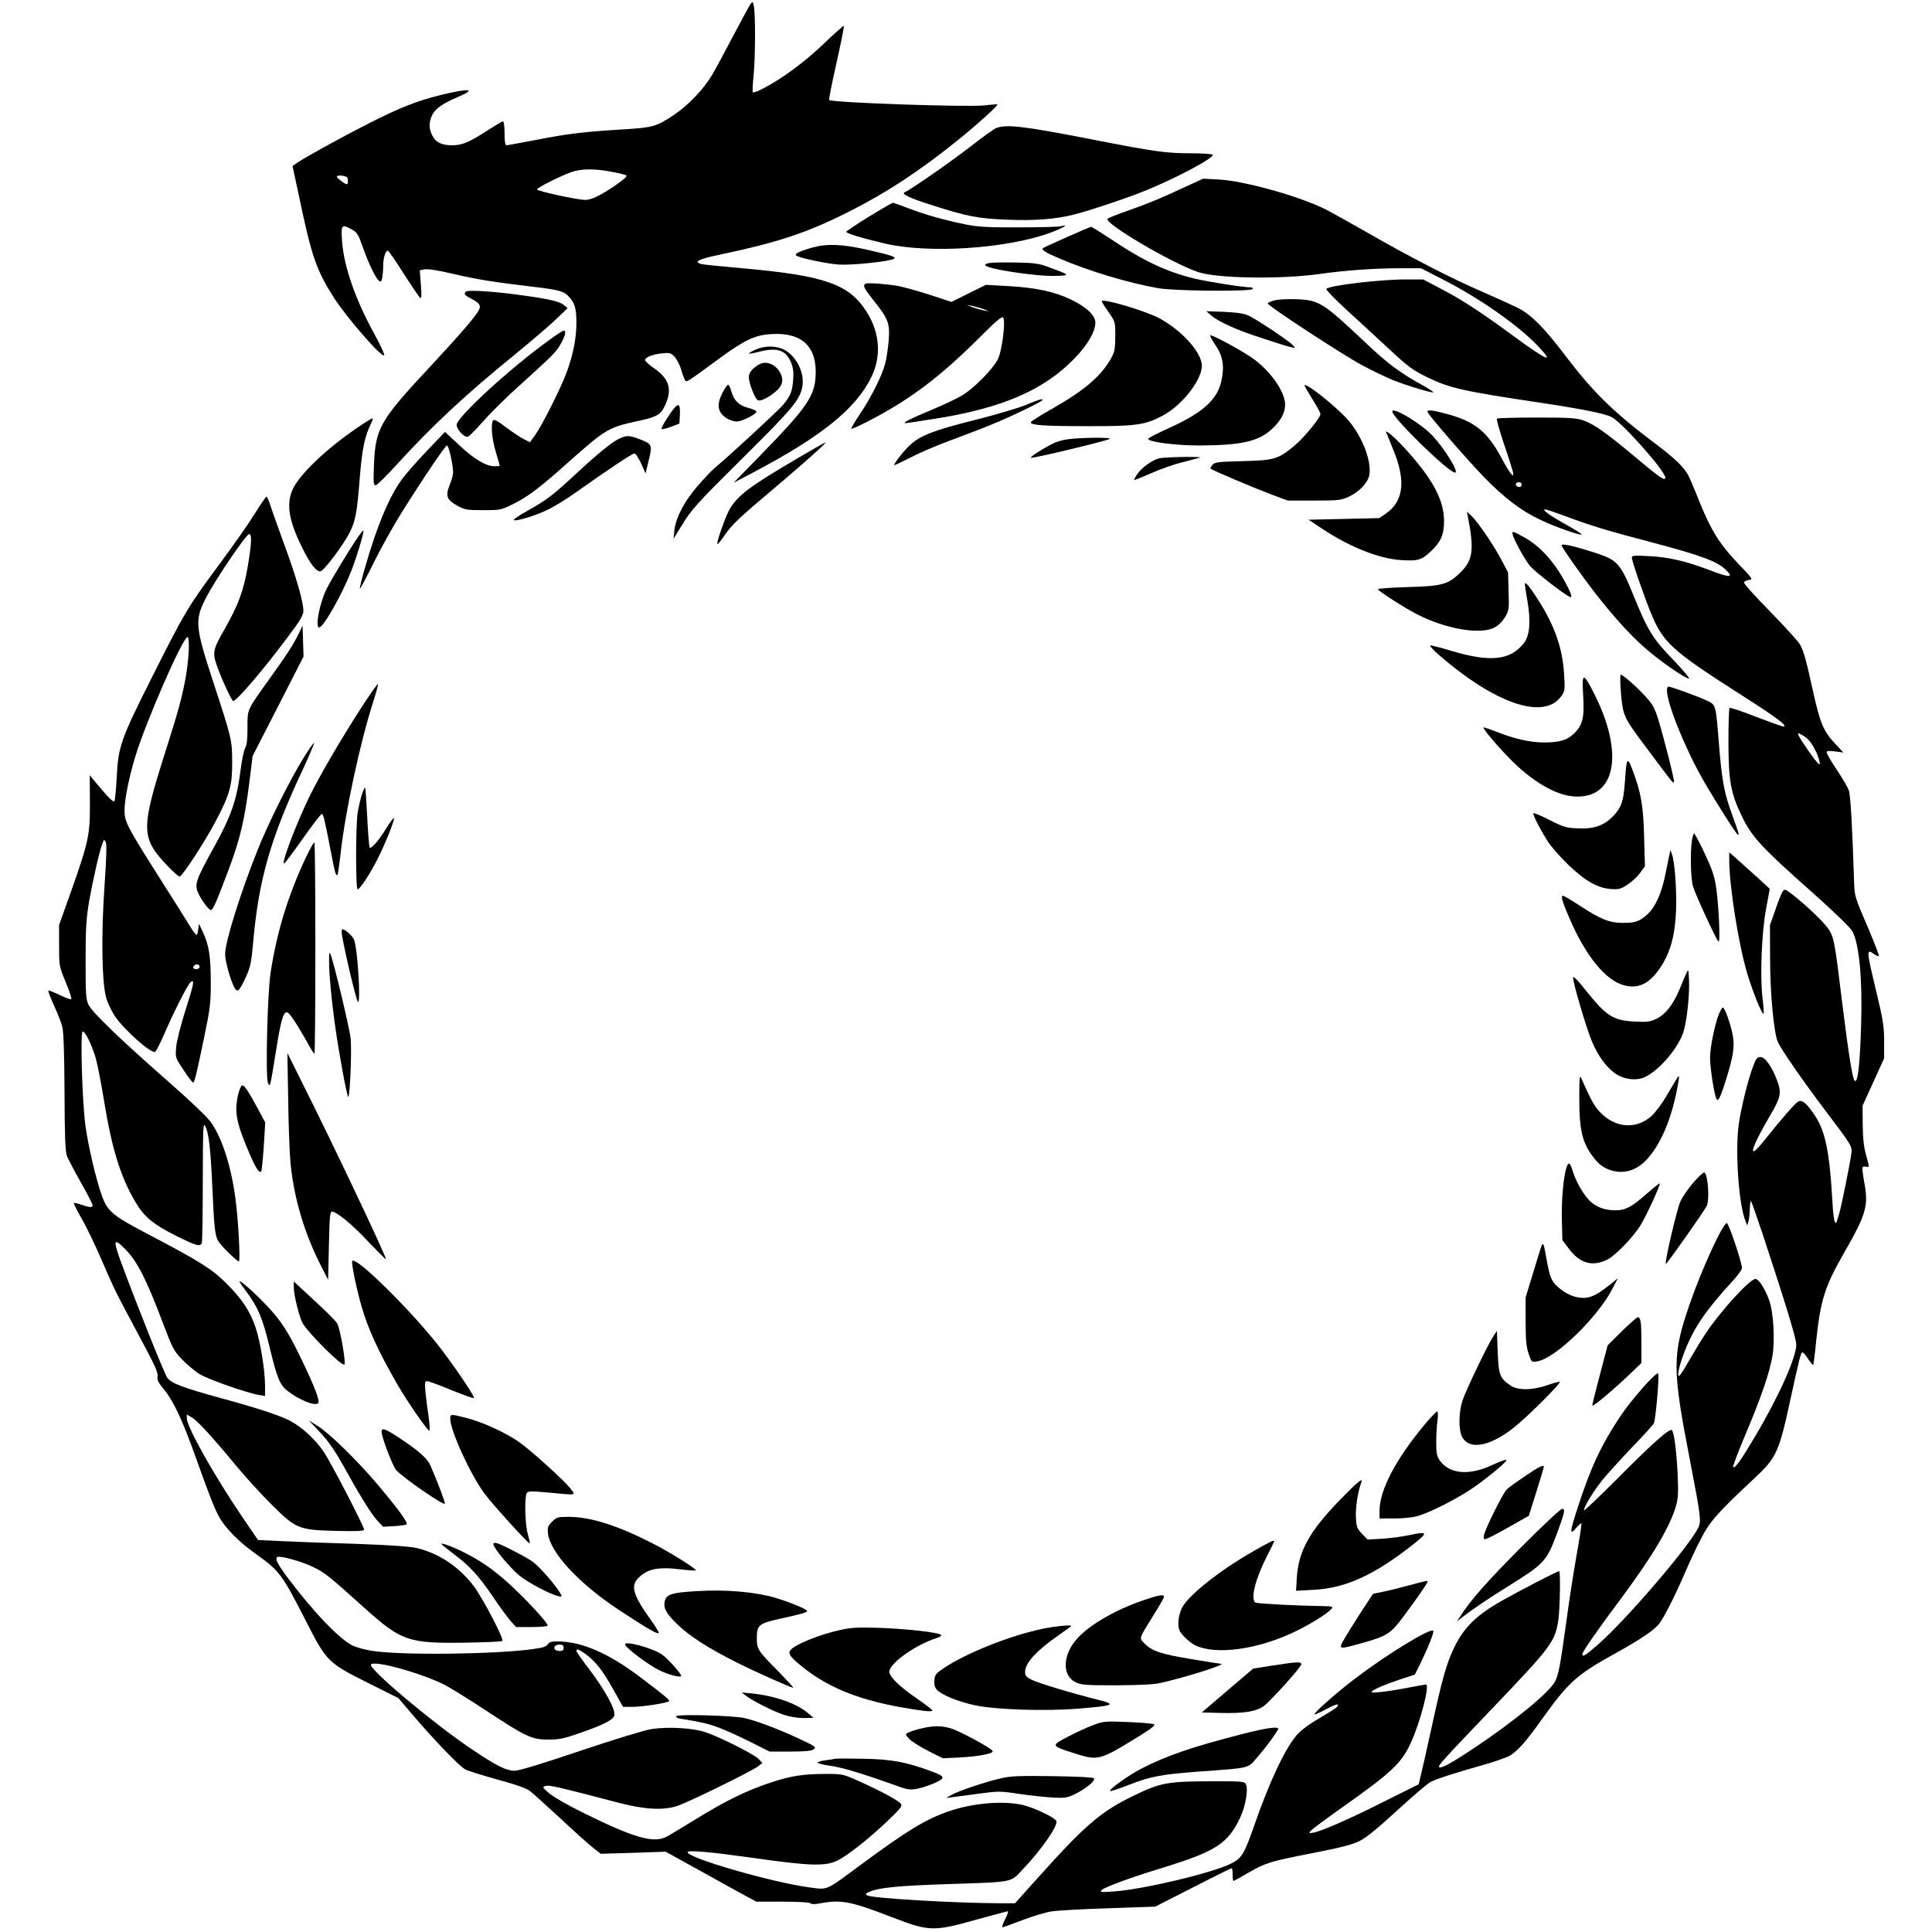 <?xml version="1.0" standalone="no"?>
<!DOCTYPE svg PUBLIC "-//W3C//DTD SVG 20010904//EN"
 "http://www.w3.org/TR/2001/REC-SVG-20010904/DTD/svg10.dtd">
<svg version="1.0" xmlns="http://www.w3.org/2000/svg"
 width="1210pt" height="1210pt" viewBox="0 0 1210 1210"
 preserveAspectRatio="xMidYMid meet">
<g transform="translate(0,1210) scale(0.1,-0.1)"
fill="#000000" stroke="none">
<path d="M4703 12079 c-6 -8 -54 -96 -107 -196 -52 -100 -114 -215 -138 -255
-51 -86 -148 -188 -236 -247 -109 -73 -133 -80 -314 -91 -248 -15 -357 -28
-549 -66 -96 -18 -181 -34 -187 -34 -8 0 -12 24 -12 75 0 42 -4 75 -10 75 -5
0 -47 -25 -94 -55 -115 -75 -161 -95 -224 -95 -66 0 -105 19 -126 64 -20 42
-20 76 -2 120 18 42 61 74 158 116 128 54 85 60 -102 15 -147 -36 -260 -81
-445 -175 -177 -90 -411 -219 -456 -251 l-27 -19 35 -162 c84 -403 111 -482
220 -656 81 -128 310 -391 319 -366 3 6 -26 68 -64 137 -117 214 -186 413
-199 569 -8 105 -4 114 45 89 50 -25 53 -31 87 -126 32 -92 77 -186 98 -203
12 -10 16 -7 21 19 3 17 6 51 6 75 0 47 14 94 29 94 5 0 50 -65 100 -145 51
-79 97 -147 103 -151 8 -5 9 19 4 83 l-7 90 30 6 c19 4 86 -6 178 -28 150 -35
250 -51 493 -80 171 -20 200 -28 232 -62 38 -40 48 -74 48 -164 0 -100 -22
-209 -65 -321 -42 -109 -154 -329 -195 -385 l-31 -43 -39 20 c-20 10 -71 44
-111 74 -52 39 -75 52 -81 43 -15 -24 -8 -115 17 -197 14 -46 25 -85 25 -87 0
-2 -15 -3 -33 -3 -53 0 -129 45 -222 133 l-88 82 -109 -114 c-59 -62 -129
-141 -155 -175 -84 -111 -164 -302 -244 -585 -16 -57 -27 -106 -25 -108 2 -2
41 70 85 160 45 91 124 233 176 316 134 214 274 421 284 421 13 0 44 -147 38
-179 -2 -14 -12 -47 -22 -72 -26 -65 -16 -90 47 -125 50 -27 60 -29 164 -29
110 0 111 0 195 42 91 46 163 101 353 271 218 193 237 205 416 244 126 27 147
39 176 101 45 98 26 163 -67 229 -33 22 -59 46 -59 53 0 17 47 36 107 42 45 5
54 3 77 -20 13 -14 32 -49 41 -78 8 -30 20 -61 25 -69 10 -16 4 -20 215 135
160 117 225 148 331 153 189 10 283 -81 272 -265 -7 -127 -59 -201 -353 -502
l-160 -164 120 63 c428 225 644 399 741 596 65 130 55 279 -27 409 -110 176
-262 229 -780 275 -127 11 -242 23 -255 26 -54 14 -21 31 109 58 374 79 552
138 817 272 228 115 435 250 670 439 120 96 263 225 257 231 -2 2 -39 -1 -83
-6 -109 -12 -954 17 -971 34 -3 3 18 107 46 232 28 125 49 229 46 232 -2 3
-59 -48 -126 -112 -119 -114 -261 -219 -381 -281 -31 -16 -60 -27 -63 -23 -3
3 -1 52 5 108 11 109 12 386 1 434 -5 24 -8 27 -18 15z m-872 -1055 c46 -8 88
-19 93 -24 9 -9 -108 -92 -184 -130 -25 -13 -58 -23 -75 -22 -55 1 -305 56
-302 66 4 12 141 81 212 107 62 23 148 24 256 3z m-1655 -38 c3 -8 4 -22 2
-31 -2 -13 -8 -12 -35 7 -18 13 -33 26 -33 31 0 14 61 7 66 -7z"/>
<path d="M6235 11296 c-16 -8 -88 -60 -160 -116 -110 -86 -371 -268 -409 -284
-24 -10 31 -37 168 -80 224 -72 291 -85 476 -92 171 -7 301 3 415 32 97 24
332 103 446 149 195 79 435 207 424 226 -4 5 -66 9 -138 9 -155 0 -230 11
-609 85 -445 87 -551 99 -613 71z"/>
<path d="M7435 10935 c-169 -79 -245 -110 -370 -154 -66 -23 -124 -46 -128
-51 -27 -26 404 -280 567 -334 118 -40 516 -46 761 -12 160 23 349 36 502 36
l133 0 134 -69 c230 -117 470 -285 595 -415 111 -116 65 -98 -147 57 -196 145
-326 230 -453 296 l-116 61 -105 0 c-165 0 -479 -37 -501 -59 -5 -5 54 -65
130 -135 76 -69 197 -181 268 -247 113 -105 143 -127 230 -170 146 -71 222
-88 730 -164 245 -37 389 -66 428 -87 69 -36 337 -339 337 -380 0 -23 -40 4
-175 118 -186 157 -272 218 -338 241 -44 15 -87 18 -294 18 -133 0 -244 -3
-248 -7 -4 -3 16 -73 43 -155 28 -81 53 -161 57 -177 11 -49 -16 -17 -71 85
-90 168 -169 231 -348 278 -87 23 -116 26 -116 12 0 -14 244 -295 355 -410
125 -128 230 -209 349 -265 93 -45 254 -102 262 -93 2 2 -44 32 -104 65 -102
57 -149 92 -124 92 6 0 64 -20 129 -44 168 -62 250 -87 550 -166 298 -79 397
-116 451 -168 53 -51 27 -52 -100 -3 -150 57 -257 82 -380 88 -93 5 -108 4
-108 -9 0 -20 70 -224 115 -336 80 -198 129 -242 571 -525 219 -139 296 -197
263 -197 -8 0 -85 28 -172 61 -86 34 -161 59 -165 55 -4 -4 -7 -103 -7 -219 1
-242 14 -313 85 -461 60 -126 126 -197 440 -475 141 -126 239 -220 252 -245
42 -79 63 -300 54 -586 -8 -258 -21 -368 -41 -348 -13 13 -38 168 -75 468 -51
420 -54 434 -96 492 -34 46 -153 157 -228 213 -36 27 -39 28 -51 12 -7 -10
-28 -61 -46 -115 l-34 -97 1 -210 c0 -216 23 -459 48 -520 19 -44 152 -237
285 -413 186 -246 182 -240 175 -292 -8 -61 -62 -327 -75 -370 -20 -67 -19
-66 -28 -51 -5 7 -12 66 -15 130 -17 302 -44 434 -106 529 -53 81 -83 107
-108 93 -19 -10 -100 -103 -217 -249 -105 -131 -82 -47 48 174 59 100 65 132
38 204 -33 89 -76 150 -105 150 -21 0 -28 -9 -46 -57 -31 -80 -76 -262 -90
-362 -24 -164 -1 -504 42 -609 l11 -27 7 25 c5 14 8 49 9 79 1 30 4 51 8 48 3
-4 37 -100 75 -214 144 -437 208 -647 208 -684 0 -82 -113 -333 -265 -587 -83
-140 -120 -191 -130 -180 -4 3 30 93 75 200 99 233 155 397 171 498 16 104 6
269 -20 345 -26 73 -66 135 -87 135 -35 0 -217 -200 -311 -340 -27 -41 -73
-117 -102 -167 -29 -51 -57 -96 -63 -99 -19 -12 0 71 37 163 57 142 130 248
288 421 37 39 67 80 67 90 0 33 -83 282 -95 282 -24 0 -154 -281 -230 -500
-113 -325 -113 -409 -1 -985 69 -358 72 -384 51 -425 -63 -124 -452 -576 -624
-727 -82 -72 -101 -84 -101 -62 0 14 101 159 239 343 198 266 309 452 347 582
14 49 16 83 11 199 -7 145 -22 264 -36 278 -14 14 -126 -86 -343 -305 -115
-115 -208 -204 -208 -197 0 22 61 122 115 189 29 36 111 126 182 201 72 74
135 144 141 155 11 21 36 303 27 312 -12 12 -168 -164 -237 -268 -121 -182
-186 -322 -267 -572 -50 -154 -52 -176 -11 -129 16 19 32 33 34 30 3 -3 -11
-92 -30 -199 -19 -107 -48 -294 -64 -415 -38 -274 -48 -331 -71 -376 -33 -66
-256 -250 -507 -417 -146 -97 -207 -130 -219 -119 -8 9 25 45 328 362 374 391
399 423 419 561 10 71 14 304 5 304 -11 0 -236 -116 -355 -183 -160 -90 -239
-167 -299 -288 -51 -104 -77 -195 -146 -513 -30 -138 -61 -273 -68 -301 l-12
-50 -205 -102 c-219 -111 -397 -189 -451 -200 -31 -6 -33 -5 -20 11 8 9 88 69
178 133 332 234 391 289 452 425 57 125 117 358 92 358 -5 0 -57 -9 -113 -20
-118 -23 -228 -36 -228 -27 0 11 73 43 173 77 l98 32 33 66 c52 107 90 202 82
209 -18 18 -291 -149 -484 -296 -122 -92 -266 -220 -259 -228 3 -2 35 12 72
32 64 34 85 39 71 17 -3 -6 -53 -38 -110 -71 -68 -40 -119 -78 -145 -108 -75
-88 -173 -297 -270 -578 -59 -168 -75 -194 -142 -227 -119 -59 -551 -162 -734
-174 -81 -6 -88 -5 -75 9 18 18 183 79 387 141 327 101 403 150 479 310 37 77
54 187 35 216 -9 13 -45 15 -228 14 -257 -1 -307 -10 -462 -85 -212 -101 -310
-184 -604 -512 l-150 -167 -91 0 c-288 1 -801 31 -834 49 -15 8 -12 12 18 25
59 24 182 36 485 46 423 14 391 8 472 94 116 121 220 272 209 301 -8 21 -137
83 -208 100 -123 29 -313 13 -463 -38 -146 -50 -260 -119 -554 -336 -223 -165
-204 -157 -319 -142 -242 32 -794 193 -764 223 11 11 154 -2 402 -37 363 -52
462 -55 538 -16 64 33 189 132 302 238 91 87 103 102 92 116 -18 22 -122 78
-254 138 -110 49 -110 49 -216 49 -143 0 -225 -13 -351 -56 -145 -48 -278
-113 -461 -226 -85 -52 -169 -103 -187 -112 -82 -41 -201 -7 -519 150 -99 49
-190 101 -215 123 -44 39 -44 39 -19 46 24 6 90 -10 460 -107 158 -41 274 -47
360 -19 75 25 473 220 510 250 l25 20 -24 25 c-28 29 -236 134 -331 167 -80
27 -234 36 -340 20 -43 -7 -234 -65 -445 -136 -230 -78 -385 -125 -410 -125
-55 0 -117 31 -275 138 -234 157 -637 496 -627 526 11 32 307 -49 462 -126 33
-17 148 -88 256 -159 255 -168 290 -184 394 -184 66 0 99 7 190 39 160 55 219
86 223 115 6 37 -59 156 -152 279 -48 62 -86 117 -86 122 0 16 15 11 56 -18
64 -47 108 -103 174 -221 l62 -111 61 0 c65 1 214 24 226 35 7 8 -14 26 -179
151 -198 150 -366 223 -517 224 -41 0 -54 -4 -62 -18 -8 -14 -30 -22 -93 -30
-234 -33 -826 -40 -1008 -11 -41 6 -95 21 -120 32 -81 38 -249 213 -409 427
-71 95 -86 130 -54 130 39 0 153 -34 218 -66 68 -33 94 -53 316 -253 231 -208
276 -224 626 -219 127 2 235 6 239 11 12 11 -120 264 -178 342 -92 122 -219
207 -359 240 -43 10 -166 18 -379 26 -173 5 -382 13 -464 17 l-150 7 -99 145
c-174 256 -347 563 -347 617 l0 24 31 -18 c36 -21 133 -127 274 -298 54 -66
153 -175 219 -241 160 -160 174 -166 414 -172 128 -3 172 -1 172 8 0 21 -203
413 -253 488 -53 79 -140 158 -215 196 -68 34 -199 77 -430 140 -240 66 -308
92 -334 127 -18 23 -193 462 -288 719 -54 148 -50 162 28 83 73 -76 128 -184
228 -448 64 -169 71 -184 125 -240 32 -33 81 -74 111 -92 55 -33 295 -117 367
-129 l41 -7 0 62 c0 97 -29 278 -59 366 -35 104 -86 181 -186 280 -91 90 -167
137 -489 306 -219 115 -250 140 -286 235 -37 100 -87 313 -105 444 -21 159
-33 590 -17 590 16 0 56 -82 81 -165 11 -39 34 -155 51 -260 50 -309 104 -484
199 -645 55 -92 111 -138 254 -210 127 -63 151 -70 161 -44 3 9 6 183 6 387 1
331 2 369 15 345 22 -40 34 -140 45 -388 11 -246 16 -292 35 -330 13 -26 118
-130 131 -130 10 0 -3 257 -21 390 -27 206 -84 383 -155 483 -24 33 -135 139
-277 263 -298 262 -466 424 -489 472 -16 33 -18 65 -18 277 0 202 4 260 22
370 23 130 65 316 84 364 9 24 10 25 20 8 7 -13 5 -94 -7 -268 -23 -322 -17
-624 12 -715 11 -34 35 -82 53 -109 60 -87 223 -232 251 -223 6 2 32 53 58
113 65 149 146 308 165 324 27 22 20 -12 -35 -184 -29 -92 -53 -188 -56 -225
-5 -65 -5 -65 47 -142 28 -43 55 -78 59 -78 9 0 21 49 72 295 35 168 39 206
39 331 0 162 -11 234 -48 313 l-26 56 -5 -39 c-6 -36 -7 -37 -22 -20 -9 11
-26 37 -39 59 -13 22 -97 155 -186 295 -202 319 -214 343 -214 417 0 67 28
204 66 331 67 222 304 763 329 752 14 -7 8 -134 -10 -240 -22 -127 -46 -217
-130 -480 -154 -485 -153 -536 13 -712 36 -37 70 -68 76 -68 17 0 162 223 229
351 86 164 102 222 101 364 0 139 -3 151 -114 490 -119 363 -122 399 -51 539
56 110 252 401 271 401 19 0 16 -58 -10 -212 -26 -146 -58 -232 -141 -379 -76
-132 -80 -150 -50 -235 25 -73 92 -219 101 -219 23 0 194 201 348 408 73 97
92 130 92 156 0 57 -45 213 -118 411 -38 105 -78 216 -88 248 -10 31 -21 57
-25 57 -4 0 -37 -49 -74 -108 -37 -60 -138 -204 -225 -321 -194 -262 -215
-298 -415 -696 -198 -393 -215 -441 -224 -632 -4 -78 -10 -145 -15 -150 -8 -8
-34 18 -113 112 l-41 50 1 -170 c1 -206 -8 -245 -117 -555 l-76 -213 0 -128
c0 -128 0 -129 41 -229 23 -55 39 -103 35 -107 -4 -4 -36 8 -73 26 -36 17 -68
30 -70 27 -3 -3 13 -44 35 -93 22 -48 46 -108 52 -133 8 -29 13 -168 14 -410
1 -281 5 -373 15 -400 8 -19 47 -94 87 -165 41 -72 74 -136 74 -143 0 -16 -19
-15 -70 3 -24 8 -45 13 -48 11 -2 -3 19 -45 47 -94 29 -49 85 -165 125 -258
86 -198 84 -194 238 -482 96 -178 119 -229 115 -251 -5 -22 3 -38 39 -82 60
-72 117 -194 199 -424 87 -244 121 -330 151 -382 40 -68 122 -151 223 -223
153 -109 165 -125 323 -434 123 -241 134 -252 383 -376 l190 -95 98 -115 c136
-158 287 -315 323 -333 16 -8 106 -36 199 -62 112 -30 181 -55 203 -71 18 -14
103 -91 190 -171 86 -81 179 -164 206 -185 l48 -38 204 6 203 7 208 -115 c114
-64 242 -134 284 -157 l76 -41 164 0 c98 0 169 -4 175 -10 7 -7 28 -7 63 0
128 24 190 12 439 -84 243 -94 266 -95 546 -16 99 27 184 50 188 50 5 0 -3
-22 -17 -50 -14 -27 -21 -50 -16 -50 5 0 60 20 123 44 62 24 145 49 183 55 39
6 201 15 360 20 l290 10 236 120 c130 67 240 121 243 121 3 0 6 -18 6 -40 0
-22 2 -40 5 -40 3 0 44 22 91 50 113 65 137 72 409 125 170 33 246 53 290 75
42 21 111 77 235 191 96 88 190 169 210 179 43 21 153 57 325 105 71 20 149
47 172 60 48 29 102 90 198 225 168 235 220 282 458 413 167 93 248 148 281
191 29 39 99 177 161 321 26 61 70 155 99 210 54 106 104 162 337 380 135 126
152 163 224 499 56 255 63 286 74 286 5 0 21 -18 35 -41 15 -22 29 -39 32 -37
2 2 11 71 19 154 27 253 53 336 175 549 138 241 153 293 126 438 -9 48 -14 92
-11 96 3 5 14 7 24 4 19 -5 19 -3 -1 69 -15 53 -21 106 -22 193 l-1 120 68
149 67 148 0 107 c0 93 -6 132 -50 315 -62 260 -62 266 -12 230 13 -9 26 -14
29 -11 3 3 -30 88 -73 189 -77 178 -79 186 -82 273 -11 343 -22 545 -33 575
-7 19 -41 78 -76 130 -35 52 -63 101 -63 108 0 10 13 11 53 6 l52 -7 -53 57
c-71 75 -94 130 -137 326 -42 190 -56 244 -80 291 -10 19 -94 112 -187 207
-93 94 -168 178 -166 185 3 6 17 13 32 15 26 3 23 8 -67 101 -116 122 -170
207 -242 385 -30 76 -62 151 -71 168 -27 52 -86 109 -209 201 -260 196 -386
319 -561 549 -131 173 -209 252 -289 295 -33 17 -134 63 -225 103 -198 85
-464 222 -731 376 -108 61 -222 125 -255 142 -166 83 -512 180 -674 188 l-95
5 -100 -46z m2095 -1870 c0 -8 -6 -15 -14 -15 -17 0 -28 14 -19 24 12 12 33 6
33 -9z m1808 -1612 c27 -38 48 -82 56 -117 6 -25 5 -28 -7 -17 -18 14 -114
152 -123 176 -6 16 -5 16 24 1 17 -9 39 -28 50 -43z m-10088 -1408 c0 -8 -9
-15 -20 -15 -20 0 -26 11 -13 23 12 13 33 7 33 -8z m2280 -4265 c0 -15 -7 -20
-24 -20 -14 0 -28 5 -31 10 -10 16 4 30 31 30 17 0 24 -5 24 -20z"/>
<path d="M5442 10743 c-78 -48 -142 -91 -142 -95 0 -10 104 -41 245 -74 274
-63 756 -32 1029 67 83 30 129 58 69 42 -15 -4 -134 -7 -263 -7 -188 -1 -253
3 -325 17 -133 26 -262 63 -364 102 -50 19 -94 35 -99 35 -4 0 -72 -39 -150
-87z"/>
<path d="M6682 10615 c-79 -35 -147 -66 -150 -69 -11 -11 14 -27 104 -65 181
-78 430 -153 618 -186 104 -18 580 -22 591 -5 3 6 -1 10 -9 10 -47 0 -266 34
-354 55 -178 43 -322 111 -539 257 -56 37 -106 68 -110 67 -4 0 -73 -29 -151
-64z"/>
<path d="M5093 10551 c-83 -23 -119 -40 -107 -51 18 -15 191 -52 269 -57 80
-5 313 19 343 36 19 11 -14 22 -163 56 -157 36 -252 40 -342 16z"/>
<path d="M6198 10453 c-16 -2 -28 -8 -28 -13 0 -23 318 -72 441 -68 95 3 94 5
-46 56 -60 22 -89 26 -205 28 -74 1 -147 0 -162 -3z"/>
<path d="M5423 10324 c-22 -10 -14 -27 47 -104 93 -116 104 -144 96 -250 -4
-48 -13 -114 -22 -146 -19 -76 -88 -213 -160 -320 -31 -46 -55 -87 -52 -89 2
-3 45 16 94 41 277 142 465 285 732 553 78 78 117 110 124 103 18 -18 -6 -211
-33 -263 -31 -61 -152 -184 -223 -225 -32 -20 -113 -58 -180 -86 -139 -58
-198 -87 -176 -88 8 0 85 11 171 25 434 67 699 182 892 384 80 83 127 165 127
220 0 46 -55 98 -153 145 -101 49 -217 74 -387 84 l-145 8 -108 -53 -108 -54
-137 45 c-75 24 -162 48 -192 54 -70 13 -191 22 -207 16z m737 -160 l35 -14
-35 6 c-19 4 -50 13 -70 20 l-35 14 35 -6 c19 -4 50 -13 70 -20z"/>
<path d="M2917 10273 c-14 -13 -6 -23 31 -42 55 -28 66 -44 51 -73 -22 -42
-116 -151 -304 -353 -318 -341 -343 -386 -353 -617 -4 -109 -3 -128 10 -128 8
0 70 61 137 135 215 236 428 435 736 685 104 85 221 185 260 223 l70 67 -23
19 c-25 21 -78 35 -222 56 -198 29 -379 42 -393 28z"/>
<path d="M7983 10219 c-24 -6 -43 -14 -43 -20 0 -14 462 -317 590 -386 63 -34
151 -76 195 -94 91 -36 245 -82 252 -76 2 3 -31 24 -74 48 -135 74 -214 133
-353 265 -264 249 -288 264 -429 270 -53 2 -115 -1 -138 -7z"/>
<path d="M6900 10213 c0 -4 19 -34 43 -68 42 -60 42 -60 42 -150 0 -73 -4 -98
-22 -131 -62 -116 -167 -207 -377 -326 -71 -40 -130 -77 -130 -83 -2 -18 83
-24 354 -24 303 -1 361 7 470 65 131 68 262 244 246 329 -16 85 -130 207 -260
279 -84 47 -366 131 -366 109z"/>
<path d="M7585 10125 c47 -41 161 -92 322 -144 81 -27 161 -52 178 -55 29 -7
29 -7 12 12 -25 28 -237 169 -283 188 -26 11 -76 18 -149 21 l-110 4 30 -26z"/>
<path d="M3445 9974 c-244 -174 -585 -487 -585 -535 0 -30 50 -82 71 -74 8 3
53 48 99 101 47 52 143 148 215 212 218 197 236 215 266 267 29 50 37 85 20
85 -5 0 -44 -25 -86 -56z"/>
<path d="M7610 9942 c48 -68 60 -133 40 -225 -25 -120 -115 -202 -338 -302
-64 -29 -118 -57 -120 -63 -6 -19 169 -42 318 -42 264 1 371 25 455 102 62 56
91 118 82 174 -13 78 -91 186 -189 261 -54 42 -255 153 -277 153 -6 0 7 -26
29 -58z"/>
<path d="M4731 9910 c-24 -11 -42 -22 -40 -24 2 -3 29 2 59 10 119 31 174 12
206 -71 13 -34 15 -61 11 -110 -7 -71 -15 -91 -61 -149 -27 -33 -348 -330
-428 -395 -16 -13 -63 -62 -104 -109 -86 -98 -141 -201 -150 -282 l-6 -55 43
70 c70 116 91 139 399 445 309 306 353 359 366 446 12 83 -41 186 -115 224
-51 26 -123 26 -180 0z"/>
<path d="M4755 9818 c-41 -22 -65 -52 -65 -79 0 -40 39 -139 57 -146 20 -8 77
23 120 63 37 35 42 70 17 114 -30 50 -87 72 -129 48z"/>
<path d="M4525 9640 c-29 -57 -32 -96 -9 -128 19 -28 65 -52 100 -52 31 0 126
49 121 63 -2 6 -25 16 -52 23 -57 14 -89 46 -105 104 -6 22 -15 40 -20 40 -5
0 -21 -22 -35 -50z"/>
<path d="M8170 9685 c0 -3 23 -42 50 -86 28 -44 50 -86 50 -92 0 -23 -104
-150 -164 -199 -101 -84 -124 -91 -323 -96 -153 -4 -174 -6 -189 -23 -9 -11
-15 -22 -12 -24 10 -10 262 -117 373 -159 l110 -41 165 0 c152 0 169 2 217 24
64 29 120 87 129 136 16 89 -48 251 -140 352 -82 89 -266 234 -266 208z"/>
<path d="M6420 9562 c-47 -19 -189 -61 -317 -93 -252 -63 -338 -96 -402 -155
-37 -33 -101 -114 -101 -127 0 -3 46 19 103 48 56 29 165 76 242 104 77 29
192 72 255 98 116 46 330 149 330 158 0 10 -26 2 -110 -33z"/>
<path d="M4218 9538 c-42 -55 -80 -120 -74 -125 3 -3 29 3 58 14 l53 20 3 53
c4 68 -8 80 -40 38z"/>
<path d="M8720 9523 c0 -39 353 -383 393 -383 27 0 -64 148 -141 231 -67 73
-252 185 -252 152z"/>
<path d="M2236 9420 c-192 -131 -358 -289 -402 -383 -42 -92 -27 -193 56 -362
52 -106 92 -158 118 -153 22 4 146 170 182 243 37 74 46 123 64 350 14 177 32
259 72 337 8 15 11 28 6 28 -4 0 -48 -27 -96 -60z"/>
<path d="M8682 9390 c4 -8 23 -54 42 -102 82 -196 68 -325 -42 -403 l-44 -30
-221 -5 -222 -5 85 -56 c175 -116 356 -188 496 -197 105 -6 125 0 180 50 68
63 88 108 88 198 -1 124 -67 252 -223 427 -76 86 -151 152 -139 123z"/>
<path d="M3881 9354 c-43 -18 -136 -94 -271 -219 -144 -134 -185 -166 -303
-232 -56 -31 -96 -58 -88 -61 19 -6 128 26 206 63 39 18 120 67 180 110 195
139 355 245 368 245 8 0 26 -28 42 -62 l28 -63 20 82 c24 97 22 102 -59 133
-64 24 -78 24 -123 4z"/>
<path d="M6688 9349 c-32 -4 -72 -16 -90 -25 -70 -35 -151 -88 -141 -91 13 -5
471 105 493 118 19 11 -185 9 -262 -2z"/>
<path d="M4990 9227 c-292 -172 -362 -224 -417 -310 -25 -40 -88 -216 -80
-224 3 -2 23 22 45 54 47 69 91 110 327 309 175 148 315 273 305 273 -3 1 -84
-46 -180 -102z"/>
<path d="M7261 9230 c-45 -11 -110 -58 -138 -99 -13 -19 -22 -36 -20 -37 2 -2
48 17 104 41 55 25 144 57 199 70 54 14 104 27 109 29 19 8 -220 4 -254 -4z"/>
<path d="M9193 8865 c41 -209 32 -273 -47 -351 -77 -75 -114 -85 -333 -91
-101 -3 -183 -9 -183 -13 0 -11 171 -120 248 -159 180 -91 392 -127 480 -82
27 14 50 37 68 66 25 43 26 51 22 163 l-3 117 -48 90 c-52 96 -144 229 -184
267 l-26 23 6 -30z"/>
<path d="M2233 8723 c-55 -81 -155 -248 -187 -310 -44 -89 -74 -243 -47 -243
26 0 143 206 201 354 35 89 82 247 76 253 -2 3 -22 -22 -43 -54z"/>
<path d="M9475 8748 c13 -41 75 -153 106 -191 34 -41 237 -197 256 -197 9 0 3
21 -18 63 -75 148 -166 252 -273 312 -74 41 -80 42 -71 13z"/>
<path d="M9780 8685 c0 -12 127 -192 211 -300 116 -149 216 -259 310 -342 89
-79 253 -193 277 -193 8 0 -37 53 -100 119 -126 130 -158 182 -243 391 -90
220 -102 233 -267 285 -120 38 -188 52 -188 40z"/>
<path d="M9550 8441 c0 -6 7 -53 16 -103 22 -128 15 -216 -20 -263 -85 -112
-213 -125 -464 -49 -63 19 -119 33 -124 32 -6 -2 18 -29 53 -59 354 -308 661
-412 768 -258 22 32 23 40 17 134 -9 164 -59 307 -165 472 -53 83 -81 115 -81
94z"/>
<path d="M1872 8134 c-33 -68 -72 -129 -176 -274 -153 -214 -146 -198 -146
-317 0 -73 -4 -110 -14 -126 -8 -12 -22 -80 -31 -152 -22 -173 -58 -277 -160
-462 -124 -224 -130 -244 -99 -306 23 -45 63 -97 75 -97 12 0 35 51 111 254
71 188 100 311 129 541 l21 170 160 312 159 311 -3 97 -3 97 -23 -48z"/>
<path d="M10149 7873 c-5 -40 6 -177 17 -220 16 -61 31 -85 187 -292 124 -166
125 -166 131 -160 6 6 -60 267 -99 395 -22 71 -34 92 -81 144 -64 69 -154 146
-155 133z"/>
<path d="M9915 7749 c9 -140 -2 -188 -54 -240 -44 -44 -91 -59 -192 -59 -85 0
-187 23 -299 68 -41 16 -77 28 -79 26 -6 -6 79 -108 164 -195 139 -142 288
-230 403 -237 263 -18 317 271 123 650 -66 128 -74 127 -66 -13z"/>
<path d="M2279 7693 c-138 -212 -277 -450 -344 -588 -84 -174 -177 -421 -155
-413 5 2 58 73 118 158 60 85 113 154 118 153 9 -2 17 -34 58 -246 23 -121 30
-146 40 -136 2 2 12 69 21 149 29 254 123 690 202 933 19 60 33 111 30 113 -2
3 -42 -53 -88 -123z"/>
<path d="M10440 7776 c0 -82 113 -362 226 -560 67 -117 205 -336 217 -343 12
-7 9 3 -36 128 -48 131 -63 212 -81 435 -21 260 -18 249 -80 278 -54 25 -221
86 -237 86 -5 0 -9 -11 -9 -24z"/>
<path d="M1901 7353 c-81 -129 -224 -415 -289 -580 -108 -270 -202 -573 -202
-648 0 -44 31 -158 57 -208 19 -37 31 -27 73 64 28 62 34 88 46 222 35 393
110 652 314 1085 39 85 69 156 67 159 -3 2 -33 -40 -66 -94z"/>
<path d="M10186 7309 c-3 -19 -7 -70 -10 -114 -8 -110 -21 -150 -67 -200 -59
-64 -123 -88 -225 -83 -75 3 -90 7 -178 52 -53 27 -99 46 -102 43 -7 -6 37
-93 88 -174 21 -34 80 -101 131 -150 107 -102 183 -145 267 -151 48 -3 61 0
102 27 26 16 61 49 79 73 l31 43 -5 185 c-5 192 -19 273 -68 405 -28 77 -36
86 -43 44z"/>
<path d="M2266 7123 c-8 -26 -20 -77 -26 -113 -13 -84 -13 -480 0 -480 14 0
82 104 127 195 50 100 107 244 100 251 -3 3 -26 -28 -51 -69 -46 -74 -91 -125
-101 -115 -3 3 -10 87 -15 188 -5 100 -11 184 -13 187 -3 2 -12 -17 -21 -44z"/>
<path d="M10596 6834 c-11 -80 -7 -239 7 -285 18 -58 147 -338 160 -346 13 -8
0 255 -18 359 -9 55 -30 113 -71 198 -31 66 -60 120 -64 120 -4 0 -10 -21 -14
-46z"/>
<path d="M1917 6733 c-114 -244 -182 -466 -222 -723 -20 -126 -33 -651 -17
-690 13 -34 14 -30 50 195 31 194 45 245 69 245 14 0 55 -61 124 -182 23 -43
45 -78 48 -78 8 0 8 1317 0 1324 -3 4 -26 -38 -52 -91z"/>
<path d="M10456 6750 c-3 -14 -14 -68 -25 -122 -24 -122 -63 -208 -113 -254
-50 -45 -75 -54 -154 -54 -83 0 -138 22 -264 104 -55 36 -106 66 -111 66 -16
0 -4 -40 43 -147 101 -233 225 -384 340 -414 89 -24 158 10 225 109 64 95 93
200 100 357 5 127 -8 309 -26 356 l-9 24 -6 -25z"/>
<path d="M10830 6716 c0 -165 59 -535 114 -717 35 -115 92 -256 101 -247 3 2
0 45 -6 94 -17 137 -6 414 22 563 l23 124 -69 64 c-39 35 -96 86 -127 114
l-58 51 0 -46z"/>
<path d="M2140 6262 c0 -41 89 -423 101 -436 21 -23 -2 348 -25 392 -13 25
-55 62 -71 62 -3 0 -5 -8 -5 -18z"/>
<path d="M2061 6085 c-1 -79 16 -258 40 -425 23 -163 69 -410 79 -429 11 -20
24 287 16 365 -6 61 -104 473 -125 524 -8 21 -10 15 -10 -35z"/>
<path d="M10562 6006 c-7 -15 -26 -60 -42 -100 -42 -99 -89 -159 -145 -186
-41 -20 -58 -22 -138 -18 -135 7 -177 34 -310 201 -42 54 -73 85 -75 76 -4
-22 82 -316 118 -401 36 -88 90 -162 147 -202 54 -37 133 -47 186 -21 85 40
199 170 236 270 24 63 44 239 39 340 -3 66 -4 68 -16 41z"/>
<path d="M10765 5748 c-26 -67 -55 -207 -55 -274 0 -54 20 -193 36 -246 11
-37 24 -15 59 94 52 165 61 226 46 300 -15 73 -49 168 -61 168 -4 0 -15 -19
-25 -42z"/>
<path d="M1805 5210 c2 -162 9 -342 15 -400 22 -219 89 -442 194 -645 l41 -80
5 215 c4 184 7 215 20 212 37 -7 130 -85 227 -189 59 -62 108 -111 110 -109 7
7 -337 733 -535 1126 l-82 165 5 -295z"/>
<path d="M9891 5235 c-1 -221 19 -300 102 -400 58 -71 160 -94 242 -56 113 52
215 238 264 478 11 53 19 99 16 101 -4 4 -6 0 -81 -127 -27 -46 -68 -100 -91
-121 -99 -87 -232 -75 -328 31 -33 36 -52 73 -113 209 -8 20 -11 -4 -11 -115z"/>
<path d="M1512 5298 c-16 -21 -32 -89 -32 -144 0 -63 19 -129 77 -266 42 -100
66 -138 79 -125 3 3 10 73 16 156 l9 151 -47 88 c-70 128 -89 155 -102 140z"/>
<path d="M9811 4789 c-19 -56 -33 -210 -29 -335 l3 -120 38 -51 c69 -95 148
-118 241 -73 53 25 168 145 214 222 38 64 123 250 117 256 -2 2 -41 -28 -86
-68 -91 -80 -129 -100 -191 -100 -65 0 -116 18 -157 55 -40 36 -90 122 -111
190 -17 56 -26 61 -39 24z"/>
<path d="M10605 4693 c-32 -37 -68 -90 -81 -118 -22 -49 -100 -382 -91 -391 4
-4 234 321 256 363 19 37 8 202 -15 210 -6 2 -37 -27 -69 -64z"/>
<path d="M9657 4303 c-3 -4 -27 -80 -53 -168 l-49 -160 0 -150 c0 -120 4 -161
19 -204 18 -53 18 -53 54 -47 114 18 383 280 474 461 l31 60 -34 -28 c-87 -70
-123 -90 -169 -95 -56 -5 -118 19 -172 67 -42 36 -52 62 -73 180 -15 86 -19
99 -28 84z"/>
<path d="M2206 4202 c-7 -11 27 -176 59 -286 40 -139 106 -282 221 -482 62
-108 190 -294 203 -294 4 0 2 37 -4 83 -7 45 -16 115 -20 155 -6 63 -5 72 10
72 9 0 77 -25 152 -56 74 -30 138 -53 141 -50 7 7 -88 150 -193 291 -169 226
-547 603 -569 567z"/>
<path d="M1500 4074 c0 -4 19 -32 42 -62 74 -99 103 -168 147 -351 46 -192 64
-236 114 -274 71 -54 163 -92 188 -77 16 11 -16 97 -107 285 -79 164 -124 234
-215 330 -76 80 -169 162 -169 149z"/>
<path d="M1840 4036 c0 -49 37 -194 57 -226 48 -74 246 -270 260 -256 11 10
-28 233 -46 259 -9 14 -57 63 -106 108 -50 46 -107 99 -127 118 l-38 35 0 -38z"/>
<path d="M10158 3763 l-89 -88 -49 -185 c-27 -102 -49 -189 -47 -193 3 -10
149 114 245 207 l62 60 0 127 c0 130 -4 159 -23 159 -5 0 -50 -39 -99 -87z"/>
<path d="M9352 3730 c-35 -53 -169 -333 -192 -400 -24 -72 -26 -178 -5 -225
46 -95 192 -63 356 79 94 81 265 254 258 261 -3 3 -38 -6 -77 -20 -95 -33
-186 -34 -232 -2 -67 45 -74 65 -80 210 l-5 132 -23 -35z"/>
<path d="M8930 3187 c-186 -221 -290 -418 -290 -549 l0 -48 93 0 c55 0 116 6
148 16 84 24 265 118 361 187 108 78 204 160 191 164 -5 2 -45 -13 -89 -33
-144 -67 -265 -56 -326 28 -19 28 -23 45 -23 113 0 44 3 106 8 138 4 33 3 57
-2 57 -5 0 -37 -33 -71 -73z"/>
<path d="M2820 3214 c0 -74 128 -353 215 -469 53 -71 277 -317 282 -311 3 2
-3 28 -11 57 -18 58 -22 234 -7 258 8 13 28 13 138 3 179 -17 169 -19 136 25
-39 51 -256 247 -327 295 -84 58 -228 123 -323 147 -102 26 -103 26 -103 -5z"/>
<path d="M2005 3129 c48 -51 90 -111 134 -189 112 -202 185 -321 223 -362 l37
-40 70 4 c38 2 73 7 77 11 10 10 -41 82 -168 234 -128 154 -312 335 -388 382
l-55 34 70 -74z"/>
<path d="M2390 3133 c0 -35 70 -217 92 -241 45 -49 293 -220 304 -210 4 5 -41
127 -90 239 -19 44 -71 91 -190 170 -94 62 -116 70 -116 42z"/>
<path d="M9553 2856 c-51 -34 -102 -71 -114 -82 -23 -19 -132 -237 -144 -286
-5 -21 -3 -28 7 -28 7 0 72 33 143 73 l130 74 47 149 c25 82 47 152 47 157 2
17 -30 2 -116 -57z"/>
<path d="M8391 2705 c-189 -194 -258 -319 -269 -484 l-5 -84 109 6 c204 10
387 95 638 295 82 66 76 72 -41 47 -43 -9 -118 -19 -168 -22 l-90 -5 -35 36
c-31 33 -35 43 -38 104 -3 59 12 160 33 215 15 38 -17 12 -134 -108z"/>
<path d="M9525 2408 c-214 -215 -317 -332 -381 -433 l-19 -30 35 28 c55 43
165 118 285 192 226 141 241 157 304 325 52 141 56 160 34 160 -9 0 -126 -109
-258 -242z"/>
<path d="M3458 2570 c-27 -27 -30 -36 -26 -74 14 -120 194 -314 443 -478 177
-117 242 -154 251 -146 3 3 -20 41 -51 84 -106 147 -126 209 -82 256 58 62
125 77 271 59 49 -6 92 -9 94 -6 7 7 -161 113 -271 169 -219 112 -388 166
-525 166 -69 0 -76 -2 -104 -30z"/>
<path d="M7850 2385 c-215 -123 -410 -278 -449 -358 -12 -25 -21 -63 -21 -90
0 -40 5 -53 35 -86 20 -21 51 -46 71 -56 130 -61 386 -27 620 84 102 49 208
115 233 145 12 14 7 16 -50 17 -155 2 -415 15 -426 22 -33 20 -1 149 72 291
25 49 45 90 45 92 0 11 -25 -1 -130 -61z"/>
<path d="M2765 2430 c3 -6 39 -34 78 -64 97 -71 159 -140 246 -269 40 -60 89
-126 108 -148 l35 -39 99 0 c59 0 99 4 99 10 0 18 -140 169 -246 265 -97 87
-170 138 -281 194 -65 33 -145 62 -138 51z"/>
<path d="M3090 2428 c0 -22 106 -149 163 -196 53 -43 189 -115 241 -128 26 -6
27 -5 17 14 -27 50 -134 173 -176 202 -48 33 -184 103 -222 115 -16 4 -23 2
-23 -7z"/>
<path d="M8820 2170 c-58 -16 -131 -34 -163 -40 l-58 -12 -76 -116 c-41 -64
-89 -140 -105 -169 -37 -65 -36 -65 117 -22 150 42 176 58 254 164 87 116 151
209 151 218 0 9 5 10 -120 -23z"/>
<path d="M4295 2130 c-93 -8 -122 -21 -131 -55 -11 -44 6 -78 75 -145 77 -76
197 -153 379 -244 120 -60 335 -156 350 -156 4 0 -39 46 -94 103 -129 130
-134 138 -134 209 0 79 14 91 137 118 149 33 172 40 178 49 7 12 -151 74 -240
95 -149 34 -325 43 -520 26z"/>
<path d="M7165 2079 c-193 -65 -371 -172 -439 -266 -72 -98 -68 -210 9 -248
36 -18 60 -20 255 -20 141 1 236 5 275 14 162 36 429 121 380 121 -6 0 -90 13
-189 30 -188 31 -243 50 -290 99 -32 34 -36 23 60 178 35 55 64 106 64 112 0
17 -28 13 -125 -20z"/>
<path d="M6530 1899 c-206 -43 -479 -152 -620 -247 -49 -33 -55 -41 -58 -75
-2 -27 2 -45 15 -59 29 -33 132 -75 239 -98 130 -28 439 -38 649 -21 223 18
240 26 123 55 -167 42 -380 106 -417 126 -33 16 -41 26 -41 48 0 56 70 133
205 227 43 30 80 57 83 60 12 11 -89 2 -178 -16z"/>
<path d="M5260 1891 c-127 -28 -280 -90 -308 -124 -19 -22 -6 -42 68 -102 183
-150 411 -233 768 -280 28 -4 52 -3 52 2 0 4 -45 39 -100 77 -108 74 -170 135
-170 166 0 52 161 167 293 210 24 7 35 16 30 21 -16 16 -218 38 -388 44 -134
4 -174 2 -245 -14z"/>
<path d="M3915 1799 c10 -24 141 -122 207 -156 59 -30 134 -51 144 -40 7 7
-79 105 -116 132 -59 43 -247 94 -235 64z"/>
<path d="M7972 1669 l-123 -19 -161 -137 -161 -138 114 -3 c151 -4 228 9 275
44 48 37 234 244 234 261 0 17 -23 16 -178 -8z"/>
<path d="M4670 1481 c41 -32 170 -98 237 -120 38 -13 87 -21 125 -21 l63 1
-35 30 c-71 61 -207 108 -350 123 l-65 6 25 -19z"/>
<path d="M4236 1352 c-4 -7 6 -13 26 -16 133 -22 169 -30 232 -53 39 -14 128
-54 198 -89 l128 -64 128 0 c96 0 133 4 148 14 18 14 12 18 -86 64 -129 61
-283 119 -353 133 -82 15 -413 24 -421 11z"/>
<path d="M6850 1297 c-36 -13 -107 -45 -158 -72 -111 -57 -111 -59 31 -104
156 -50 161 -48 404 101 81 50 111 73 101 79 -8 4 -81 11 -164 14 -140 6 -153
5 -214 -18z"/>
<path d="M5767 1274 c-32 -7 -67 -19 -78 -25 -21 -11 -21 -11 7 -41 16 -16 70
-50 119 -75 l90 -45 105 5 c123 7 213 24 207 40 -5 17 -205 125 -261 142 -60
18 -112 18 -189 -1z"/>
<path d="M7785 1241 c-320 -82 -475 -135 -635 -217 -84 -43 -206 -131 -197
-141 3 -3 54 14 113 37 141 55 205 67 446 85 329 24 300 17 367 95 50 58 100
125 125 168 13 22 -62 13 -219 -27z"/>
<path d="M5230 1085 c-8 -2 -36 -7 -62 -10 -27 -3 -48 -10 -48 -14 0 -5 36
-14 80 -20 80 -12 189 -45 390 -116 99 -36 108 -37 158 -27 30 6 79 23 110 37
66 30 62 40 -32 74 -152 56 -244 73 -416 76 -91 2 -172 2 -180 0z"/>
<path d="M6275 964 c-95 -21 -272 -80 -315 -105 l-35 -20 35 5 c19 2 94 12
167 22 127 17 137 17 255 -1 68 -10 163 -20 211 -23 79 -4 93 -1 140 22 70 34
131 86 118 99 -6 6 -107 11 -258 13 -198 3 -262 1 -318 -12z"/>
</g>
</svg>

